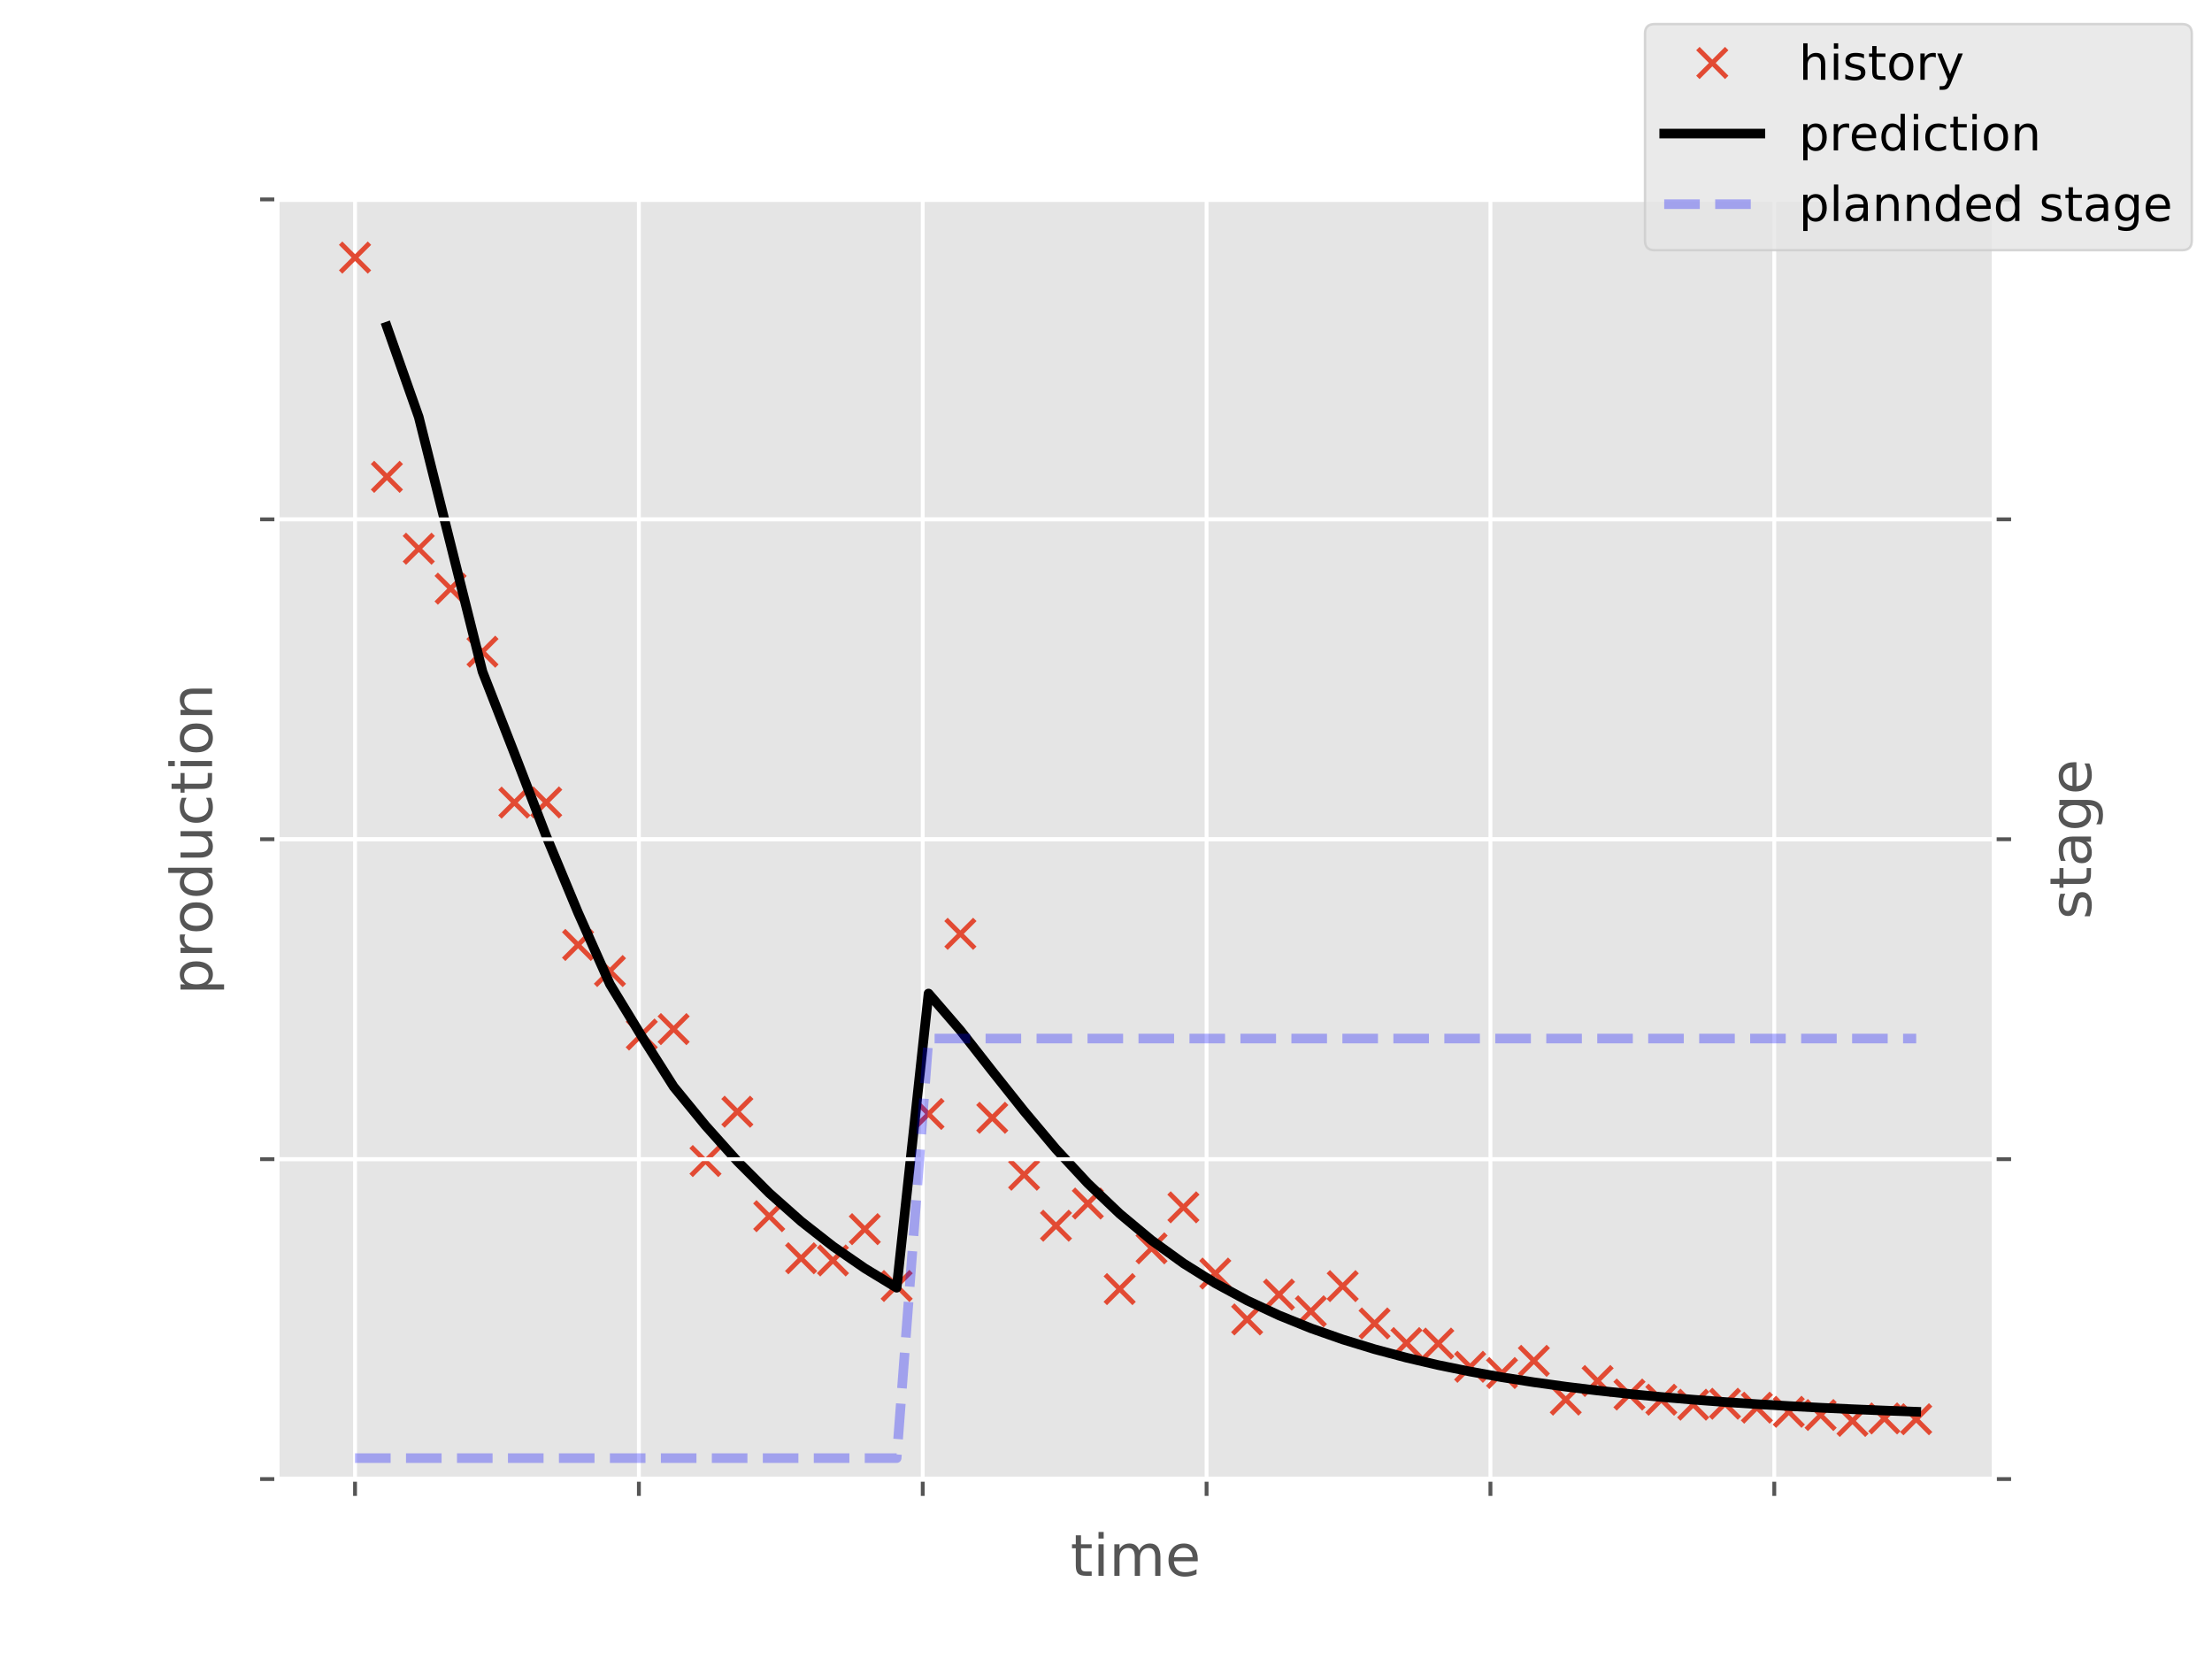<?xml version="1.0" encoding="utf-8" standalone="no"?>
<!DOCTYPE svg PUBLIC "-//W3C//DTD SVG 1.1//EN"
  "http://www.w3.org/Graphics/SVG/1.1/DTD/svg11.dtd">
<!-- Created with matplotlib (http://matplotlib.org/) -->
<svg height="345pt" version="1.1" viewBox="0 0 460 345" width="460pt" xmlns="http://www.w3.org/2000/svg" xmlns:xlink="http://www.w3.org/1999/xlink">
 <defs>
  <style type="text/css">
*{stroke-linecap:butt;stroke-linejoin:round;}
  </style>
 </defs>
 <g id="figure_1">
  <g id="patch_1">
   <path d="M 0 345.6 
L 460.8 345.6 
L 460.8 0 
L 0 0 
z
" style="fill:#ffffff;"/>
  </g>
  <g id="axes_1">
   <g id="patch_2">
    <path d="M 57.6 307.584 
L 414.72 307.584 
L 414.72 41.472 
L 57.6 41.472 
z
" style="fill:#e5e5e5;"/>
   </g>
   <g id="matplotlib.axis_1">
    <g id="xtick_1">
     <g id="line2d_1">
      <path clip-path="url(#p3af165e97b)" d="M 73.833 307.584 
L 73.833 41.472 
" style="fill:none;stroke:#ffffff;stroke-linecap:square;stroke-width:0.8;"/>
     </g>
     <g id="line2d_2">
      <defs>
       <path d="M 0 0 
L 0 3.5 
" id="mc8f843afd8" style="stroke:#555555;stroke-width:0.8;"/>
      </defs>
      <g>
       <use style="fill:#555555;stroke:#555555;stroke-width:0.8;" x="73.833" xlink:href="#mc8f843afd8" y="307.584"/>
      </g>
     </g>
    </g>
    <g id="xtick_2">
     <g id="line2d_3">
      <path clip-path="url(#p3af165e97b)" d="M 132.861 307.584 
L 132.861 41.472 
" style="fill:none;stroke:#ffffff;stroke-linecap:square;stroke-width:0.8;"/>
     </g>
     <g id="line2d_4">
      <g>
       <use style="fill:#555555;stroke:#555555;stroke-width:0.8;" x="132.861" xlink:href="#mc8f843afd8" y="307.584"/>
      </g>
     </g>
    </g>
    <g id="xtick_3">
     <g id="line2d_5">
      <path clip-path="url(#p3af165e97b)" d="M 191.889 307.584 
L 191.889 41.472 
" style="fill:none;stroke:#ffffff;stroke-linecap:square;stroke-width:0.8;"/>
     </g>
     <g id="line2d_6">
      <g>
       <use style="fill:#555555;stroke:#555555;stroke-width:0.8;" x="191.889" xlink:href="#mc8f843afd8" y="307.584"/>
      </g>
     </g>
    </g>
    <g id="xtick_4">
     <g id="line2d_7">
      <path clip-path="url(#p3af165e97b)" d="M 250.917 307.584 
L 250.917 41.472 
" style="fill:none;stroke:#ffffff;stroke-linecap:square;stroke-width:0.8;"/>
     </g>
     <g id="line2d_8">
      <g>
       <use style="fill:#555555;stroke:#555555;stroke-width:0.8;" x="250.917" xlink:href="#mc8f843afd8" y="307.584"/>
      </g>
     </g>
    </g>
    <g id="xtick_5">
     <g id="line2d_9">
      <path clip-path="url(#p3af165e97b)" d="M 309.945 307.584 
L 309.945 41.472 
" style="fill:none;stroke:#ffffff;stroke-linecap:square;stroke-width:0.8;"/>
     </g>
     <g id="line2d_10">
      <g>
       <use style="fill:#555555;stroke:#555555;stroke-width:0.8;" x="309.945" xlink:href="#mc8f843afd8" y="307.584"/>
      </g>
     </g>
    </g>
    <g id="xtick_6">
     <g id="line2d_11">
      <path clip-path="url(#p3af165e97b)" d="M 368.973 307.584 
L 368.973 41.472 
" style="fill:none;stroke:#ffffff;stroke-linecap:square;stroke-width:0.8;"/>
     </g>
     <g id="line2d_12">
      <g>
       <use style="fill:#555555;stroke:#555555;stroke-width:0.8;" x="368.973" xlink:href="#mc8f843afd8" y="307.584"/>
      </g>
     </g>
    </g>
    <g id="text_1">
     <!-- time -->
     <defs>
      <path d="M 18.312 70.219 
L 18.312 54.688 
L 36.812 54.688 
L 36.812 47.703 
L 18.312 47.703 
L 18.312 18.016 
Q 18.312 11.328 20.141 9.422 
Q 21.969 7.516 27.594 7.516 
L 36.812 7.516 
L 36.812 0 
L 27.594 0 
Q 17.188 0 13.234 3.875 
Q 9.281 7.766 9.281 18.016 
L 9.281 47.703 
L 2.688 47.703 
L 2.688 54.688 
L 9.281 54.688 
L 9.281 70.219 
z
" id="DejaVuSans-74"/>
      <path d="M 9.422 54.688 
L 18.406 54.688 
L 18.406 0 
L 9.422 0 
z
M 9.422 75.984 
L 18.406 75.984 
L 18.406 64.594 
L 9.422 64.594 
z
" id="DejaVuSans-69"/>
      <path d="M 52 44.188 
Q 55.375 50.25 60.062 53.125 
Q 64.75 56 71.094 56 
Q 79.641 56 84.281 50.016 
Q 88.922 44.047 88.922 33.016 
L 88.922 0 
L 79.891 0 
L 79.891 32.719 
Q 79.891 40.578 77.094 44.375 
Q 74.312 48.188 68.609 48.188 
Q 61.625 48.188 57.562 43.547 
Q 53.516 38.922 53.516 30.906 
L 53.516 0 
L 44.484 0 
L 44.484 32.719 
Q 44.484 40.625 41.703 44.406 
Q 38.922 48.188 33.109 48.188 
Q 26.219 48.188 22.156 43.531 
Q 18.109 38.875 18.109 30.906 
L 18.109 0 
L 9.078 0 
L 9.078 54.688 
L 18.109 54.688 
L 18.109 46.188 
Q 21.188 51.219 25.484 53.609 
Q 29.781 56 35.688 56 
Q 41.656 56 45.828 52.969 
Q 50 49.953 52 44.188 
z
" id="DejaVuSans-6d"/>
      <path d="M 56.203 29.594 
L 56.203 25.203 
L 14.891 25.203 
Q 15.484 15.922 20.484 11.062 
Q 25.484 6.203 34.422 6.203 
Q 39.594 6.203 44.453 7.469 
Q 49.312 8.734 54.109 11.281 
L 54.109 2.781 
Q 49.266 0.734 44.188 -0.344 
Q 39.109 -1.422 33.891 -1.422 
Q 20.797 -1.422 13.156 6.188 
Q 5.516 13.812 5.516 26.812 
Q 5.516 40.234 12.766 48.109 
Q 20.016 56 32.328 56 
Q 43.359 56 49.781 48.891 
Q 56.203 41.797 56.203 29.594 
z
M 47.219 32.234 
Q 47.125 39.594 43.094 43.984 
Q 39.062 48.391 32.422 48.391 
Q 24.906 48.391 20.391 44.141 
Q 15.875 39.891 15.188 32.172 
z
" id="DejaVuSans-65"/>
     </defs>
     <g style="fill:#555555;" transform="translate(222.605 327.702)scale(0.12 -0.12)">
      <use xlink:href="#DejaVuSans-74"/>
      <use x="39.209" xlink:href="#DejaVuSans-69"/>
      <use x="66.992" xlink:href="#DejaVuSans-6d"/>
      <use x="164.404" xlink:href="#DejaVuSans-65"/>
     </g>
    </g>
   </g>
   <g id="matplotlib.axis_2">
    <g id="ytick_1">
     <g id="line2d_13">
      <path clip-path="url(#p3af165e97b)" d="M 57.6 307.584 
L 414.72 307.584 
" style="fill:none;stroke:#ffffff;stroke-linecap:square;stroke-width:0.8;"/>
     </g>
     <g id="line2d_14">
      <defs>
       <path d="M 0 0 
L -3.5 0 
" id="m4c957b5d29" style="stroke:#555555;stroke-width:0.8;"/>
      </defs>
      <g>
       <use style="fill:#555555;stroke:#555555;stroke-width:0.8;" x="57.6" xlink:href="#m4c957b5d29" y="307.584"/>
      </g>
     </g>
    </g>
    <g id="ytick_2">
     <g id="line2d_15">
      <path clip-path="url(#p3af165e97b)" d="M 57.6 241.056 
L 414.72 241.056 
" style="fill:none;stroke:#ffffff;stroke-linecap:square;stroke-width:0.8;"/>
     </g>
     <g id="line2d_16">
      <g>
       <use style="fill:#555555;stroke:#555555;stroke-width:0.8;" x="57.6" xlink:href="#m4c957b5d29" y="241.056"/>
      </g>
     </g>
    </g>
    <g id="ytick_3">
     <g id="line2d_17">
      <path clip-path="url(#p3af165e97b)" d="M 57.6 174.528 
L 414.72 174.528 
" style="fill:none;stroke:#ffffff;stroke-linecap:square;stroke-width:0.8;"/>
     </g>
     <g id="line2d_18">
      <g>
       <use style="fill:#555555;stroke:#555555;stroke-width:0.8;" x="57.6" xlink:href="#m4c957b5d29" y="174.528"/>
      </g>
     </g>
    </g>
    <g id="ytick_4">
     <g id="line2d_19">
      <path clip-path="url(#p3af165e97b)" d="M 57.6 108 
L 414.72 108 
" style="fill:none;stroke:#ffffff;stroke-linecap:square;stroke-width:0.8;"/>
     </g>
     <g id="line2d_20">
      <g>
       <use style="fill:#555555;stroke:#555555;stroke-width:0.8;" x="57.6" xlink:href="#m4c957b5d29" y="108"/>
      </g>
     </g>
    </g>
    <g id="ytick_5">
     <g id="line2d_21">
      <path clip-path="url(#p3af165e97b)" d="M 57.6 41.472 
L 414.72 41.472 
" style="fill:none;stroke:#ffffff;stroke-linecap:square;stroke-width:0.8;"/>
     </g>
     <g id="line2d_22">
      <g>
       <use style="fill:#555555;stroke:#555555;stroke-width:0.8;" x="57.6" xlink:href="#m4c957b5d29" y="41.472"/>
      </g>
     </g>
    </g>
    <g id="text_2">
     <!-- production -->
     <defs>
      <path d="M 18.109 8.203 
L 18.109 -20.797 
L 9.078 -20.797 
L 9.078 54.688 
L 18.109 54.688 
L 18.109 46.391 
Q 20.953 51.266 25.266 53.625 
Q 29.594 56 35.594 56 
Q 45.562 56 51.781 48.094 
Q 58.016 40.188 58.016 27.297 
Q 58.016 14.406 51.781 6.484 
Q 45.562 -1.422 35.594 -1.422 
Q 29.594 -1.422 25.266 0.953 
Q 20.953 3.328 18.109 8.203 
z
M 48.688 27.297 
Q 48.688 37.203 44.609 42.844 
Q 40.531 48.484 33.406 48.484 
Q 26.266 48.484 22.188 42.844 
Q 18.109 37.203 18.109 27.297 
Q 18.109 17.391 22.188 11.75 
Q 26.266 6.109 33.406 6.109 
Q 40.531 6.109 44.609 11.75 
Q 48.688 17.391 48.688 27.297 
z
" id="DejaVuSans-70"/>
      <path d="M 41.109 46.297 
Q 39.594 47.172 37.812 47.578 
Q 36.031 48 33.891 48 
Q 26.266 48 22.188 43.047 
Q 18.109 38.094 18.109 28.812 
L 18.109 0 
L 9.078 0 
L 9.078 54.688 
L 18.109 54.688 
L 18.109 46.188 
Q 20.953 51.172 25.484 53.578 
Q 30.031 56 36.531 56 
Q 37.453 56 38.578 55.875 
Q 39.703 55.766 41.062 55.516 
z
" id="DejaVuSans-72"/>
      <path d="M 30.609 48.391 
Q 23.391 48.391 19.188 42.75 
Q 14.984 37.109 14.984 27.297 
Q 14.984 17.484 19.156 11.844 
Q 23.344 6.203 30.609 6.203 
Q 37.797 6.203 41.984 11.859 
Q 46.188 17.531 46.188 27.297 
Q 46.188 37.016 41.984 42.703 
Q 37.797 48.391 30.609 48.391 
z
M 30.609 56 
Q 42.328 56 49.016 48.375 
Q 55.719 40.766 55.719 27.297 
Q 55.719 13.875 49.016 6.219 
Q 42.328 -1.422 30.609 -1.422 
Q 18.844 -1.422 12.172 6.219 
Q 5.516 13.875 5.516 27.297 
Q 5.516 40.766 12.172 48.375 
Q 18.844 56 30.609 56 
z
" id="DejaVuSans-6f"/>
      <path d="M 45.406 46.391 
L 45.406 75.984 
L 54.391 75.984 
L 54.391 0 
L 45.406 0 
L 45.406 8.203 
Q 42.578 3.328 38.25 0.953 
Q 33.938 -1.422 27.875 -1.422 
Q 17.969 -1.422 11.734 6.484 
Q 5.516 14.406 5.516 27.297 
Q 5.516 40.188 11.734 48.094 
Q 17.969 56 27.875 56 
Q 33.938 56 38.25 53.625 
Q 42.578 51.266 45.406 46.391 
z
M 14.797 27.297 
Q 14.797 17.391 18.875 11.75 
Q 22.953 6.109 30.078 6.109 
Q 37.203 6.109 41.297 11.75 
Q 45.406 17.391 45.406 27.297 
Q 45.406 37.203 41.297 42.844 
Q 37.203 48.484 30.078 48.484 
Q 22.953 48.484 18.875 42.844 
Q 14.797 37.203 14.797 27.297 
z
" id="DejaVuSans-64"/>
      <path d="M 8.5 21.578 
L 8.5 54.688 
L 17.484 54.688 
L 17.484 21.922 
Q 17.484 14.156 20.5 10.266 
Q 23.531 6.391 29.594 6.391 
Q 36.859 6.391 41.078 11.031 
Q 45.312 15.672 45.312 23.688 
L 45.312 54.688 
L 54.297 54.688 
L 54.297 0 
L 45.312 0 
L 45.312 8.406 
Q 42.047 3.422 37.719 1 
Q 33.406 -1.422 27.688 -1.422 
Q 18.266 -1.422 13.375 4.438 
Q 8.5 10.297 8.5 21.578 
z
M 31.109 56 
z
" id="DejaVuSans-75"/>
      <path d="M 48.781 52.594 
L 48.781 44.188 
Q 44.969 46.297 41.141 47.344 
Q 37.312 48.391 33.406 48.391 
Q 24.656 48.391 19.812 42.844 
Q 14.984 37.312 14.984 27.297 
Q 14.984 17.281 19.812 11.734 
Q 24.656 6.203 33.406 6.203 
Q 37.312 6.203 41.141 7.25 
Q 44.969 8.297 48.781 10.406 
L 48.781 2.094 
Q 45.016 0.344 40.984 -0.531 
Q 36.969 -1.422 32.422 -1.422 
Q 20.062 -1.422 12.781 6.344 
Q 5.516 14.109 5.516 27.297 
Q 5.516 40.672 12.859 48.328 
Q 20.219 56 33.016 56 
Q 37.156 56 41.109 55.141 
Q 45.062 54.297 48.781 52.594 
z
" id="DejaVuSans-63"/>
      <path d="M 54.891 33.016 
L 54.891 0 
L 45.906 0 
L 45.906 32.719 
Q 45.906 40.484 42.875 44.328 
Q 39.844 48.188 33.797 48.188 
Q 26.516 48.188 22.312 43.547 
Q 18.109 38.922 18.109 30.906 
L 18.109 0 
L 9.078 0 
L 9.078 54.688 
L 18.109 54.688 
L 18.109 46.188 
Q 21.344 51.125 25.703 53.562 
Q 30.078 56 35.797 56 
Q 45.219 56 50.047 50.172 
Q 54.891 44.344 54.891 33.016 
z
" id="DejaVuSans-6e"/>
     </defs>
     <g style="fill:#555555;" transform="translate(44.104 206.876)rotate(-90)scale(0.12 -0.12)">
      <use xlink:href="#DejaVuSans-70"/>
      <use x="63.477" xlink:href="#DejaVuSans-72"/>
      <use x="104.559" xlink:href="#DejaVuSans-6f"/>
      <use x="165.74" xlink:href="#DejaVuSans-64"/>
      <use x="229.217" xlink:href="#DejaVuSans-75"/>
      <use x="292.596" xlink:href="#DejaVuSans-63"/>
      <use x="347.576" xlink:href="#DejaVuSans-74"/>
      <use x="386.785" xlink:href="#DejaVuSans-69"/>
      <use x="414.568" xlink:href="#DejaVuSans-6f"/>
      <use x="475.75" xlink:href="#DejaVuSans-6e"/>
     </g>
    </g>
   </g>
   <g id="line2d_23">
    <defs>
     <path d="M -3 3 
L 3 -3 
M -3 -3 
L 3 3 
" id="m1cc4c0fb70" style="stroke:#e24a33;"/>
    </defs>
    <g clip-path="url(#p3af165e97b)">
     <use style="fill:#e24a33;stroke:#e24a33;" x="73.833" xlink:href="#m1cc4c0fb70" y="53.568"/>
     <use style="fill:#e24a33;stroke:#e24a33;" x="80.458" xlink:href="#m1cc4c0fb70" y="99.158"/>
     <use style="fill:#e24a33;stroke:#e24a33;" x="87.084" xlink:href="#m1cc4c0fb70" y="114.111"/>
     <use style="fill:#e24a33;stroke:#e24a33;" x="93.71" xlink:href="#m1cc4c0fb70" y="122.416"/>
     <use style="fill:#e24a33;stroke:#e24a33;" x="100.335" xlink:href="#m1cc4c0fb70" y="135.527"/>
     <use style="fill:#e24a33;stroke:#e24a33;" x="106.961" xlink:href="#m1cc4c0fb70" y="166.908"/>
     <use style="fill:#e24a33;stroke:#e24a33;" x="113.586" xlink:href="#m1cc4c0fb70" y="166.872"/>
     <use style="fill:#e24a33;stroke:#e24a33;" x="120.212" xlink:href="#m1cc4c0fb70" y="196.506"/>
     <use style="fill:#e24a33;stroke:#e24a33;" x="126.838" xlink:href="#m1cc4c0fb70" y="201.932"/>
     <use style="fill:#e24a33;stroke:#e24a33;" x="133.463" xlink:href="#m1cc4c0fb70" y="215.137"/>
     <use style="fill:#e24a33;stroke:#e24a33;" x="140.089" xlink:href="#m1cc4c0fb70" y="214.01"/>
     <use style="fill:#e24a33;stroke:#e24a33;" x="146.714" xlink:href="#m1cc4c0fb70" y="241.446"/>
     <use style="fill:#e24a33;stroke:#e24a33;" x="153.34" xlink:href="#m1cc4c0fb70" y="231.191"/>
     <use style="fill:#e24a33;stroke:#e24a33;" x="159.966" xlink:href="#m1cc4c0fb70" y="252.916"/>
     <use style="fill:#e24a33;stroke:#e24a33;" x="166.591" xlink:href="#m1cc4c0fb70" y="261.662"/>
     <use style="fill:#e24a33;stroke:#e24a33;" x="173.217" xlink:href="#m1cc4c0fb70" y="262.119"/>
     <use style="fill:#e24a33;stroke:#e24a33;" x="179.842" xlink:href="#m1cc4c0fb70" y="255.614"/>
     <use style="fill:#e24a33;stroke:#e24a33;" x="186.468" xlink:href="#m1cc4c0fb70" y="267.431"/>
     <use style="fill:#e24a33;stroke:#e24a33;" x="193.094" xlink:href="#m1cc4c0fb70" y="231.651"/>
     <use style="fill:#e24a33;stroke:#e24a33;" x="199.719" xlink:href="#m1cc4c0fb70" y="194.196"/>
     <use style="fill:#e24a33;stroke:#e24a33;" x="206.345" xlink:href="#m1cc4c0fb70" y="232.451"/>
     <use style="fill:#e24a33;stroke:#e24a33;" x="212.97" xlink:href="#m1cc4c0fb70" y="244.292"/>
     <use style="fill:#e24a33;stroke:#e24a33;" x="219.596" xlink:href="#m1cc4c0fb70" y="254.896"/>
     <use style="fill:#e24a33;stroke:#e24a33;" x="226.222" xlink:href="#m1cc4c0fb70" y="250.284"/>
     <use style="fill:#e24a33;stroke:#e24a33;" x="232.847" xlink:href="#m1cc4c0fb70" y="268.071"/>
     <use style="fill:#e24a33;stroke:#e24a33;" x="239.473" xlink:href="#m1cc4c0fb70" y="259.603"/>
     <use style="fill:#e24a33;stroke:#e24a33;" x="246.098" xlink:href="#m1cc4c0fb70" y="251.074"/>
     <use style="fill:#e24a33;stroke:#e24a33;" x="252.724" xlink:href="#m1cc4c0fb70" y="264.847"/>
     <use style="fill:#e24a33;stroke:#e24a33;" x="259.35" xlink:href="#m1cc4c0fb70" y="274.385"/>
     <use style="fill:#e24a33;stroke:#e24a33;" x="265.975" xlink:href="#m1cc4c0fb70" y="269.226"/>
     <use style="fill:#e24a33;stroke:#e24a33;" x="272.601" xlink:href="#m1cc4c0fb70" y="272.696"/>
     <use style="fill:#e24a33;stroke:#e24a33;" x="279.226" xlink:href="#m1cc4c0fb70" y="267.46"/>
     <use style="fill:#e24a33;stroke:#e24a33;" x="285.852" xlink:href="#m1cc4c0fb70" y="275.215"/>
     <use style="fill:#e24a33;stroke:#e24a33;" x="292.478" xlink:href="#m1cc4c0fb70" y="279.297"/>
     <use style="fill:#e24a33;stroke:#e24a33;" x="299.103" xlink:href="#m1cc4c0fb70" y="279.405"/>
     <use style="fill:#e24a33;stroke:#e24a33;" x="305.729" xlink:href="#m1cc4c0fb70" y="284.234"/>
     <use style="fill:#e24a33;stroke:#e24a33;" x="312.354" xlink:href="#m1cc4c0fb70" y="285.526"/>
     <use style="fill:#e24a33;stroke:#e24a33;" x="318.98" xlink:href="#m1cc4c0fb70" y="282.996"/>
     <use style="fill:#e24a33;stroke:#e24a33;" x="325.606" xlink:href="#m1cc4c0fb70" y="291.062"/>
     <use style="fill:#e24a33;stroke:#e24a33;" x="332.231" xlink:href="#m1cc4c0fb70" y="287.185"/>
     <use style="fill:#e24a33;stroke:#e24a33;" x="338.857" xlink:href="#m1cc4c0fb70" y="290.004"/>
     <use style="fill:#e24a33;stroke:#e24a33;" x="345.482" xlink:href="#m1cc4c0fb70" y="291.08"/>
     <use style="fill:#e24a33;stroke:#e24a33;" x="352.108" xlink:href="#m1cc4c0fb70" y="292.114"/>
     <use style="fill:#e24a33;stroke:#e24a33;" x="358.734" xlink:href="#m1cc4c0fb70" y="291.918"/>
     <use style="fill:#e24a33;stroke:#e24a33;" x="365.359" xlink:href="#m1cc4c0fb70" y="292.733"/>
     <use style="fill:#e24a33;stroke:#e24a33;" x="371.985" xlink:href="#m1cc4c0fb70" y="293.595"/>
     <use style="fill:#e24a33;stroke:#e24a33;" x="378.61" xlink:href="#m1cc4c0fb70" y="294.263"/>
     <use style="fill:#e24a33;stroke:#e24a33;" x="385.236" xlink:href="#m1cc4c0fb70" y="295.488"/>
     <use style="fill:#e24a33;stroke:#e24a33;" x="391.862" xlink:href="#m1cc4c0fb70" y="294.97"/>
     <use style="fill:#e24a33;stroke:#e24a33;" x="398.487" xlink:href="#m1cc4c0fb70" y="295.141"/>
    </g>
   </g>
   <g id="line2d_24">
    <path clip-path="url(#p3af165e97b)" d="M 80.458 67.924 
L 87.084 86.727 
L 93.71 113.202 
L 100.335 139.666 
L 106.961 156.638 
L 113.586 173.853 
L 120.212 189.794 
L 126.838 204.664 
L 133.463 215.533 
L 140.089 225.98 
L 146.714 234.069 
L 153.34 241.475 
L 159.966 248.107 
L 166.591 253.989 
L 173.217 259.181 
L 179.842 263.757 
L 186.468 267.788 
L 193.094 206.607 
L 199.719 214.279 
L 206.345 222.745 
L 212.97 231.068 
L 219.596 238.95 
L 226.222 246.089 
L 232.847 252.405 
L 239.473 257.923 
L 246.098 262.712 
L 252.724 266.857 
L 259.35 270.439 
L 265.975 273.537 
L 272.601 276.221 
L 279.226 278.549 
L 285.852 280.574 
L 292.478 282.338 
L 299.103 283.879 
L 305.729 285.227 
L 312.354 286.41 
L 318.98 287.449 
L 325.606 288.364 
L 332.231 289.171 
L 338.857 289.883 
L 345.482 290.513 
L 352.108 291.072 
L 358.734 291.567 
L 365.359 292.006 
L 371.985 292.397 
L 378.61 292.745 
L 385.236 293.054 
L 391.862 293.331 
L 398.487 293.577 
" style="fill:none;stroke:#000000;stroke-linecap:square;stroke-width:2;"/>
   </g>
   <g id="patch_3">
    <path d="M 57.6 307.584 
L 57.6 41.472 
" style="fill:none;stroke:#ffffff;stroke-linecap:square;stroke-linejoin:miter;"/>
   </g>
   <g id="patch_4">
    <path d="M 414.72 307.584 
L 414.72 41.472 
" style="fill:none;stroke:#ffffff;stroke-linecap:square;stroke-linejoin:miter;"/>
   </g>
   <g id="patch_5">
    <path d="M 57.6 307.584 
L 414.72 307.584 
" style="fill:none;stroke:#ffffff;stroke-linecap:square;stroke-linejoin:miter;"/>
   </g>
   <g id="patch_6">
    <path d="M 57.6 41.472 
L 414.72 41.472 
" style="fill:none;stroke:#ffffff;stroke-linecap:square;stroke-linejoin:miter;"/>
   </g>
  </g>
  <g id="axes_2">
   <g id="matplotlib.axis_3">
    <g id="ytick_6">
     <g id="line2d_25">
      <path clip-path="url(#p3af165e97b)" d="M 57.6 307.584 
L 414.72 307.584 
" style="fill:none;stroke:#ffffff;stroke-linecap:square;stroke-width:0.8;"/>
     </g>
     <g id="line2d_26">
      <defs>
       <path d="M 0 0 
L 3.5 0 
" id="mef4298aaa3" style="stroke:#555555;stroke-width:0.8;"/>
      </defs>
      <g>
       <use style="fill:#555555;stroke:#555555;stroke-width:0.8;" x="414.72" xlink:href="#mef4298aaa3" y="307.584"/>
      </g>
     </g>
    </g>
    <g id="ytick_7">
     <g id="line2d_27">
      <path clip-path="url(#p3af165e97b)" d="M 57.6 241.056 
L 414.72 241.056 
" style="fill:none;stroke:#ffffff;stroke-linecap:square;stroke-width:0.8;"/>
     </g>
     <g id="line2d_28">
      <g>
       <use style="fill:#555555;stroke:#555555;stroke-width:0.8;" x="414.72" xlink:href="#mef4298aaa3" y="241.056"/>
      </g>
     </g>
    </g>
    <g id="ytick_8">
     <g id="line2d_29">
      <path clip-path="url(#p3af165e97b)" d="M 57.6 174.528 
L 414.72 174.528 
" style="fill:none;stroke:#ffffff;stroke-linecap:square;stroke-width:0.8;"/>
     </g>
     <g id="line2d_30">
      <g>
       <use style="fill:#555555;stroke:#555555;stroke-width:0.8;" x="414.72" xlink:href="#mef4298aaa3" y="174.528"/>
      </g>
     </g>
    </g>
    <g id="ytick_9">
     <g id="line2d_31">
      <path clip-path="url(#p3af165e97b)" d="M 57.6 108 
L 414.72 108 
" style="fill:none;stroke:#ffffff;stroke-linecap:square;stroke-width:0.8;"/>
     </g>
     <g id="line2d_32">
      <g>
       <use style="fill:#555555;stroke:#555555;stroke-width:0.8;" x="414.72" xlink:href="#mef4298aaa3" y="108"/>
      </g>
     </g>
    </g>
    <g id="ytick_10">
     <g id="line2d_33">
      <path clip-path="url(#p3af165e97b)" d="M 57.6 41.472 
L 414.72 41.472 
" style="fill:none;stroke:#ffffff;stroke-linecap:square;stroke-width:0.8;"/>
     </g>
     <g id="line2d_34">
      <g>
       <use style="fill:#555555;stroke:#555555;stroke-width:0.8;" x="414.72" xlink:href="#mef4298aaa3" y="41.472"/>
      </g>
     </g>
    </g>
    <g id="text_3">
     <!-- stage -->
     <defs>
      <path d="M 44.281 53.078 
L 44.281 44.578 
Q 40.484 46.531 36.375 47.5 
Q 32.281 48.484 27.875 48.484 
Q 21.188 48.484 17.844 46.438 
Q 14.5 44.391 14.5 40.281 
Q 14.5 37.156 16.891 35.375 
Q 19.281 33.594 26.516 31.984 
L 29.594 31.297 
Q 39.156 29.25 43.188 25.516 
Q 47.219 21.781 47.219 15.094 
Q 47.219 7.469 41.188 3.016 
Q 35.156 -1.422 24.609 -1.422 
Q 20.219 -1.422 15.453 -0.562 
Q 10.688 0.297 5.422 2 
L 5.422 11.281 
Q 10.406 8.688 15.234 7.391 
Q 20.062 6.109 24.812 6.109 
Q 31.156 6.109 34.562 8.281 
Q 37.984 10.453 37.984 14.406 
Q 37.984 18.062 35.516 20.016 
Q 33.062 21.969 24.703 23.781 
L 21.578 24.516 
Q 13.234 26.266 9.516 29.906 
Q 5.812 33.547 5.812 39.891 
Q 5.812 47.609 11.281 51.797 
Q 16.75 56 26.812 56 
Q 31.781 56 36.172 55.266 
Q 40.578 54.547 44.281 53.078 
z
" id="DejaVuSans-73"/>
      <path d="M 34.281 27.484 
Q 23.391 27.484 19.188 25 
Q 14.984 22.516 14.984 16.5 
Q 14.984 11.719 18.141 8.906 
Q 21.297 6.109 26.703 6.109 
Q 34.188 6.109 38.703 11.406 
Q 43.219 16.703 43.219 25.484 
L 43.219 27.484 
z
M 52.203 31.203 
L 52.203 0 
L 43.219 0 
L 43.219 8.297 
Q 40.141 3.328 35.547 0.953 
Q 30.953 -1.422 24.312 -1.422 
Q 15.922 -1.422 10.953 3.297 
Q 6 8.016 6 15.922 
Q 6 25.141 12.172 29.828 
Q 18.359 34.516 30.609 34.516 
L 43.219 34.516 
L 43.219 35.406 
Q 43.219 41.609 39.141 45 
Q 35.062 48.391 27.688 48.391 
Q 23 48.391 18.547 47.266 
Q 14.109 46.141 10.016 43.891 
L 10.016 52.203 
Q 14.938 54.109 19.578 55.047 
Q 24.219 56 28.609 56 
Q 40.484 56 46.344 49.844 
Q 52.203 43.703 52.203 31.203 
z
" id="DejaVuSans-61"/>
      <path d="M 45.406 27.984 
Q 45.406 37.75 41.375 43.109 
Q 37.359 48.484 30.078 48.484 
Q 22.859 48.484 18.828 43.109 
Q 14.797 37.75 14.797 27.984 
Q 14.797 18.266 18.828 12.891 
Q 22.859 7.516 30.078 7.516 
Q 37.359 7.516 41.375 12.891 
Q 45.406 18.266 45.406 27.984 
z
M 54.391 6.781 
Q 54.391 -7.172 48.188 -13.984 
Q 42 -20.797 29.203 -20.797 
Q 24.469 -20.797 20.266 -20.094 
Q 16.062 -19.391 12.109 -17.922 
L 12.109 -9.188 
Q 16.062 -11.328 19.922 -12.344 
Q 23.781 -13.375 27.781 -13.375 
Q 36.625 -13.375 41.016 -8.766 
Q 45.406 -4.156 45.406 5.172 
L 45.406 9.625 
Q 42.625 4.781 38.281 2.391 
Q 33.938 0 27.875 0 
Q 17.828 0 11.672 7.656 
Q 5.516 15.328 5.516 27.984 
Q 5.516 40.672 11.672 48.328 
Q 17.828 56 27.875 56 
Q 33.938 56 38.281 53.609 
Q 42.625 51.219 45.406 46.391 
L 45.406 54.688 
L 54.391 54.688 
z
" id="DejaVuSans-67"/>
     </defs>
     <g style="fill:#555555;" transform="translate(434.838 191.184)rotate(-90)scale(0.12 -0.12)">
      <use xlink:href="#DejaVuSans-73"/>
      <use x="52.1" xlink:href="#DejaVuSans-74"/>
      <use x="91.309" xlink:href="#DejaVuSans-61"/>
      <use x="152.588" xlink:href="#DejaVuSans-67"/>
      <use x="216.064" xlink:href="#DejaVuSans-65"/>
     </g>
    </g>
   </g>
   <g id="line2d_35">
    <path clip-path="url(#p3af165e97b)" d="M 73.833 303.222 
L 80.458 303.222 
L 87.084 303.222 
L 93.71 303.222 
L 100.335 303.222 
L 106.961 303.222 
L 113.586 303.222 
L 120.212 303.222 
L 126.838 303.222 
L 133.463 303.222 
L 140.089 303.222 
L 146.714 303.222 
L 153.34 303.222 
L 159.966 303.222 
L 166.591 303.222 
L 173.217 303.222 
L 179.842 303.222 
L 186.468 303.222 
L 193.094 215.972 
L 199.719 215.972 
L 206.345 215.972 
L 212.97 215.972 
L 219.596 215.972 
L 226.222 215.972 
L 232.847 215.972 
L 239.473 215.972 
L 246.098 215.972 
L 252.724 215.972 
L 259.35 215.972 
L 265.975 215.972 
L 272.601 215.972 
L 279.226 215.972 
L 285.852 215.972 
L 292.478 215.972 
L 299.103 215.972 
L 305.729 215.972 
L 312.354 215.972 
L 318.98 215.972 
L 325.606 215.972 
L 332.231 215.972 
L 338.857 215.972 
L 345.482 215.972 
L 352.108 215.972 
L 358.734 215.972 
L 365.359 215.972 
L 371.985 215.972 
L 378.61 215.972 
L 385.236 215.972 
L 391.862 215.972 
L 398.487 215.972 
" style="fill:none;opacity:0.3;stroke:#0000ff;stroke-dasharray:7.4,3.2;stroke-dashoffset:0;stroke-width:2;"/>
   </g>
   <g id="patch_7">
    <path d="M 57.6 307.584 
L 57.6 41.472 
" style="fill:none;stroke:#ffffff;stroke-linecap:square;stroke-linejoin:miter;"/>
   </g>
   <g id="patch_8">
    <path d="M 414.72 307.584 
L 414.72 41.472 
" style="fill:none;stroke:#ffffff;stroke-linecap:square;stroke-linejoin:miter;"/>
   </g>
   <g id="patch_9">
    <path d="M 57.6 307.584 
L 414.72 307.584 
" style="fill:none;stroke:#ffffff;stroke-linecap:square;stroke-linejoin:miter;"/>
   </g>
   <g id="patch_10">
    <path d="M 57.6 41.472 
L 414.72 41.472 
" style="fill:none;stroke:#ffffff;stroke-linecap:square;stroke-linejoin:miter;"/>
   </g>
  </g>
  <g id="legend_1">
   <g id="patch_11">
    <path d="M 344.083 52.034 
L 453.8 52.034 
Q 455.8 52.034 455.8 50.034 
L 455.8 7 
Q 455.8 5 453.8 5 
L 344.083 5 
Q 342.083 5 342.083 7 
L 342.083 50.034 
Q 342.083 52.034 344.083 52.034 
z
" style="fill:#e5e5e5;opacity:0.8;stroke:#cccccc;stroke-linejoin:miter;stroke-width:0.5;"/>
   </g>
   <g id="line2d_36"/>
   <g id="line2d_37">
    <g>
     <use style="fill:#e24a33;stroke:#e24a33;" x="356.083" xlink:href="#m1cc4c0fb70" y="13.098"/>
    </g>
   </g>
   <g id="text_4">
    <!-- history -->
    <defs>
     <path d="M 54.891 33.016 
L 54.891 0 
L 45.906 0 
L 45.906 32.719 
Q 45.906 40.484 42.875 44.328 
Q 39.844 48.188 33.797 48.188 
Q 26.516 48.188 22.312 43.547 
Q 18.109 38.922 18.109 30.906 
L 18.109 0 
L 9.078 0 
L 9.078 75.984 
L 18.109 75.984 
L 18.109 46.188 
Q 21.344 51.125 25.703 53.562 
Q 30.078 56 35.797 56 
Q 45.219 56 50.047 50.172 
Q 54.891 44.344 54.891 33.016 
z
" id="DejaVuSans-68"/>
     <path d="M 32.172 -5.078 
Q 28.375 -14.844 24.75 -17.812 
Q 21.141 -20.797 15.094 -20.797 
L 7.906 -20.797 
L 7.906 -13.281 
L 13.188 -13.281 
Q 16.891 -13.281 18.938 -11.516 
Q 21 -9.766 23.484 -3.219 
L 25.094 0.875 
L 2.984 54.688 
L 12.5 54.688 
L 29.594 11.922 
L 46.688 54.688 
L 56.203 54.688 
z
" id="DejaVuSans-79"/>
    </defs>
    <g transform="translate(374.083 16.598)scale(0.1 -0.1)">
     <use xlink:href="#DejaVuSans-68"/>
     <use x="63.379" xlink:href="#DejaVuSans-69"/>
     <use x="91.162" xlink:href="#DejaVuSans-73"/>
     <use x="143.262" xlink:href="#DejaVuSans-74"/>
     <use x="182.471" xlink:href="#DejaVuSans-6f"/>
     <use x="243.652" xlink:href="#DejaVuSans-72"/>
     <use x="284.766" xlink:href="#DejaVuSans-79"/>
    </g>
   </g>
   <g id="line2d_38">
    <path d="M 346.083 27.777 
L 366.083 27.777 
" style="fill:none;stroke:#000000;stroke-linecap:square;stroke-width:2;"/>
   </g>
   <g id="line2d_39"/>
   <g id="text_5">
    <!-- prediction -->
    <g transform="translate(374.083 31.277)scale(0.1 -0.1)">
     <use xlink:href="#DejaVuSans-70"/>
     <use x="63.477" xlink:href="#DejaVuSans-72"/>
     <use x="104.559" xlink:href="#DejaVuSans-65"/>
     <use x="166.082" xlink:href="#DejaVuSans-64"/>
     <use x="229.559" xlink:href="#DejaVuSans-69"/>
     <use x="257.342" xlink:href="#DejaVuSans-63"/>
     <use x="312.322" xlink:href="#DejaVuSans-74"/>
     <use x="351.531" xlink:href="#DejaVuSans-69"/>
     <use x="379.314" xlink:href="#DejaVuSans-6f"/>
     <use x="440.496" xlink:href="#DejaVuSans-6e"/>
    </g>
   </g>
   <g id="line2d_40">
    <path d="M 346.083 42.455 
L 366.083 42.455 
" style="fill:none;opacity:0.3;stroke:#0000ff;stroke-dasharray:7.4,3.2;stroke-dashoffset:0;stroke-width:2;"/>
   </g>
   <g id="line2d_41"/>
   <g id="text_6">
    <!-- plannded stage -->
    <defs>
     <path d="M 9.422 75.984 
L 18.406 75.984 
L 18.406 0 
L 9.422 0 
z
" id="DejaVuSans-6c"/>
     <path id="DejaVuSans-20"/>
    </defs>
    <g transform="translate(374.083 45.955)scale(0.1 -0.1)">
     <use xlink:href="#DejaVuSans-70"/>
     <use x="63.477" xlink:href="#DejaVuSans-6c"/>
     <use x="91.26" xlink:href="#DejaVuSans-61"/>
     <use x="152.539" xlink:href="#DejaVuSans-6e"/>
     <use x="215.918" xlink:href="#DejaVuSans-6e"/>
     <use x="279.297" xlink:href="#DejaVuSans-64"/>
     <use x="342.773" xlink:href="#DejaVuSans-65"/>
     <use x="404.297" xlink:href="#DejaVuSans-64"/>
     <use x="467.773" xlink:href="#DejaVuSans-20"/>
     <use x="499.561" xlink:href="#DejaVuSans-73"/>
     <use x="551.66" xlink:href="#DejaVuSans-74"/>
     <use x="590.869" xlink:href="#DejaVuSans-61"/>
     <use x="652.148" xlink:href="#DejaVuSans-67"/>
     <use x="715.625" xlink:href="#DejaVuSans-65"/>
    </g>
   </g>
  </g>
 </g>
 <defs>
  <clipPath id="p3af165e97b">
   <rect height="266.112" width="357.12" x="57.6" y="41.472"/>
  </clipPath>
 </defs>
</svg>
